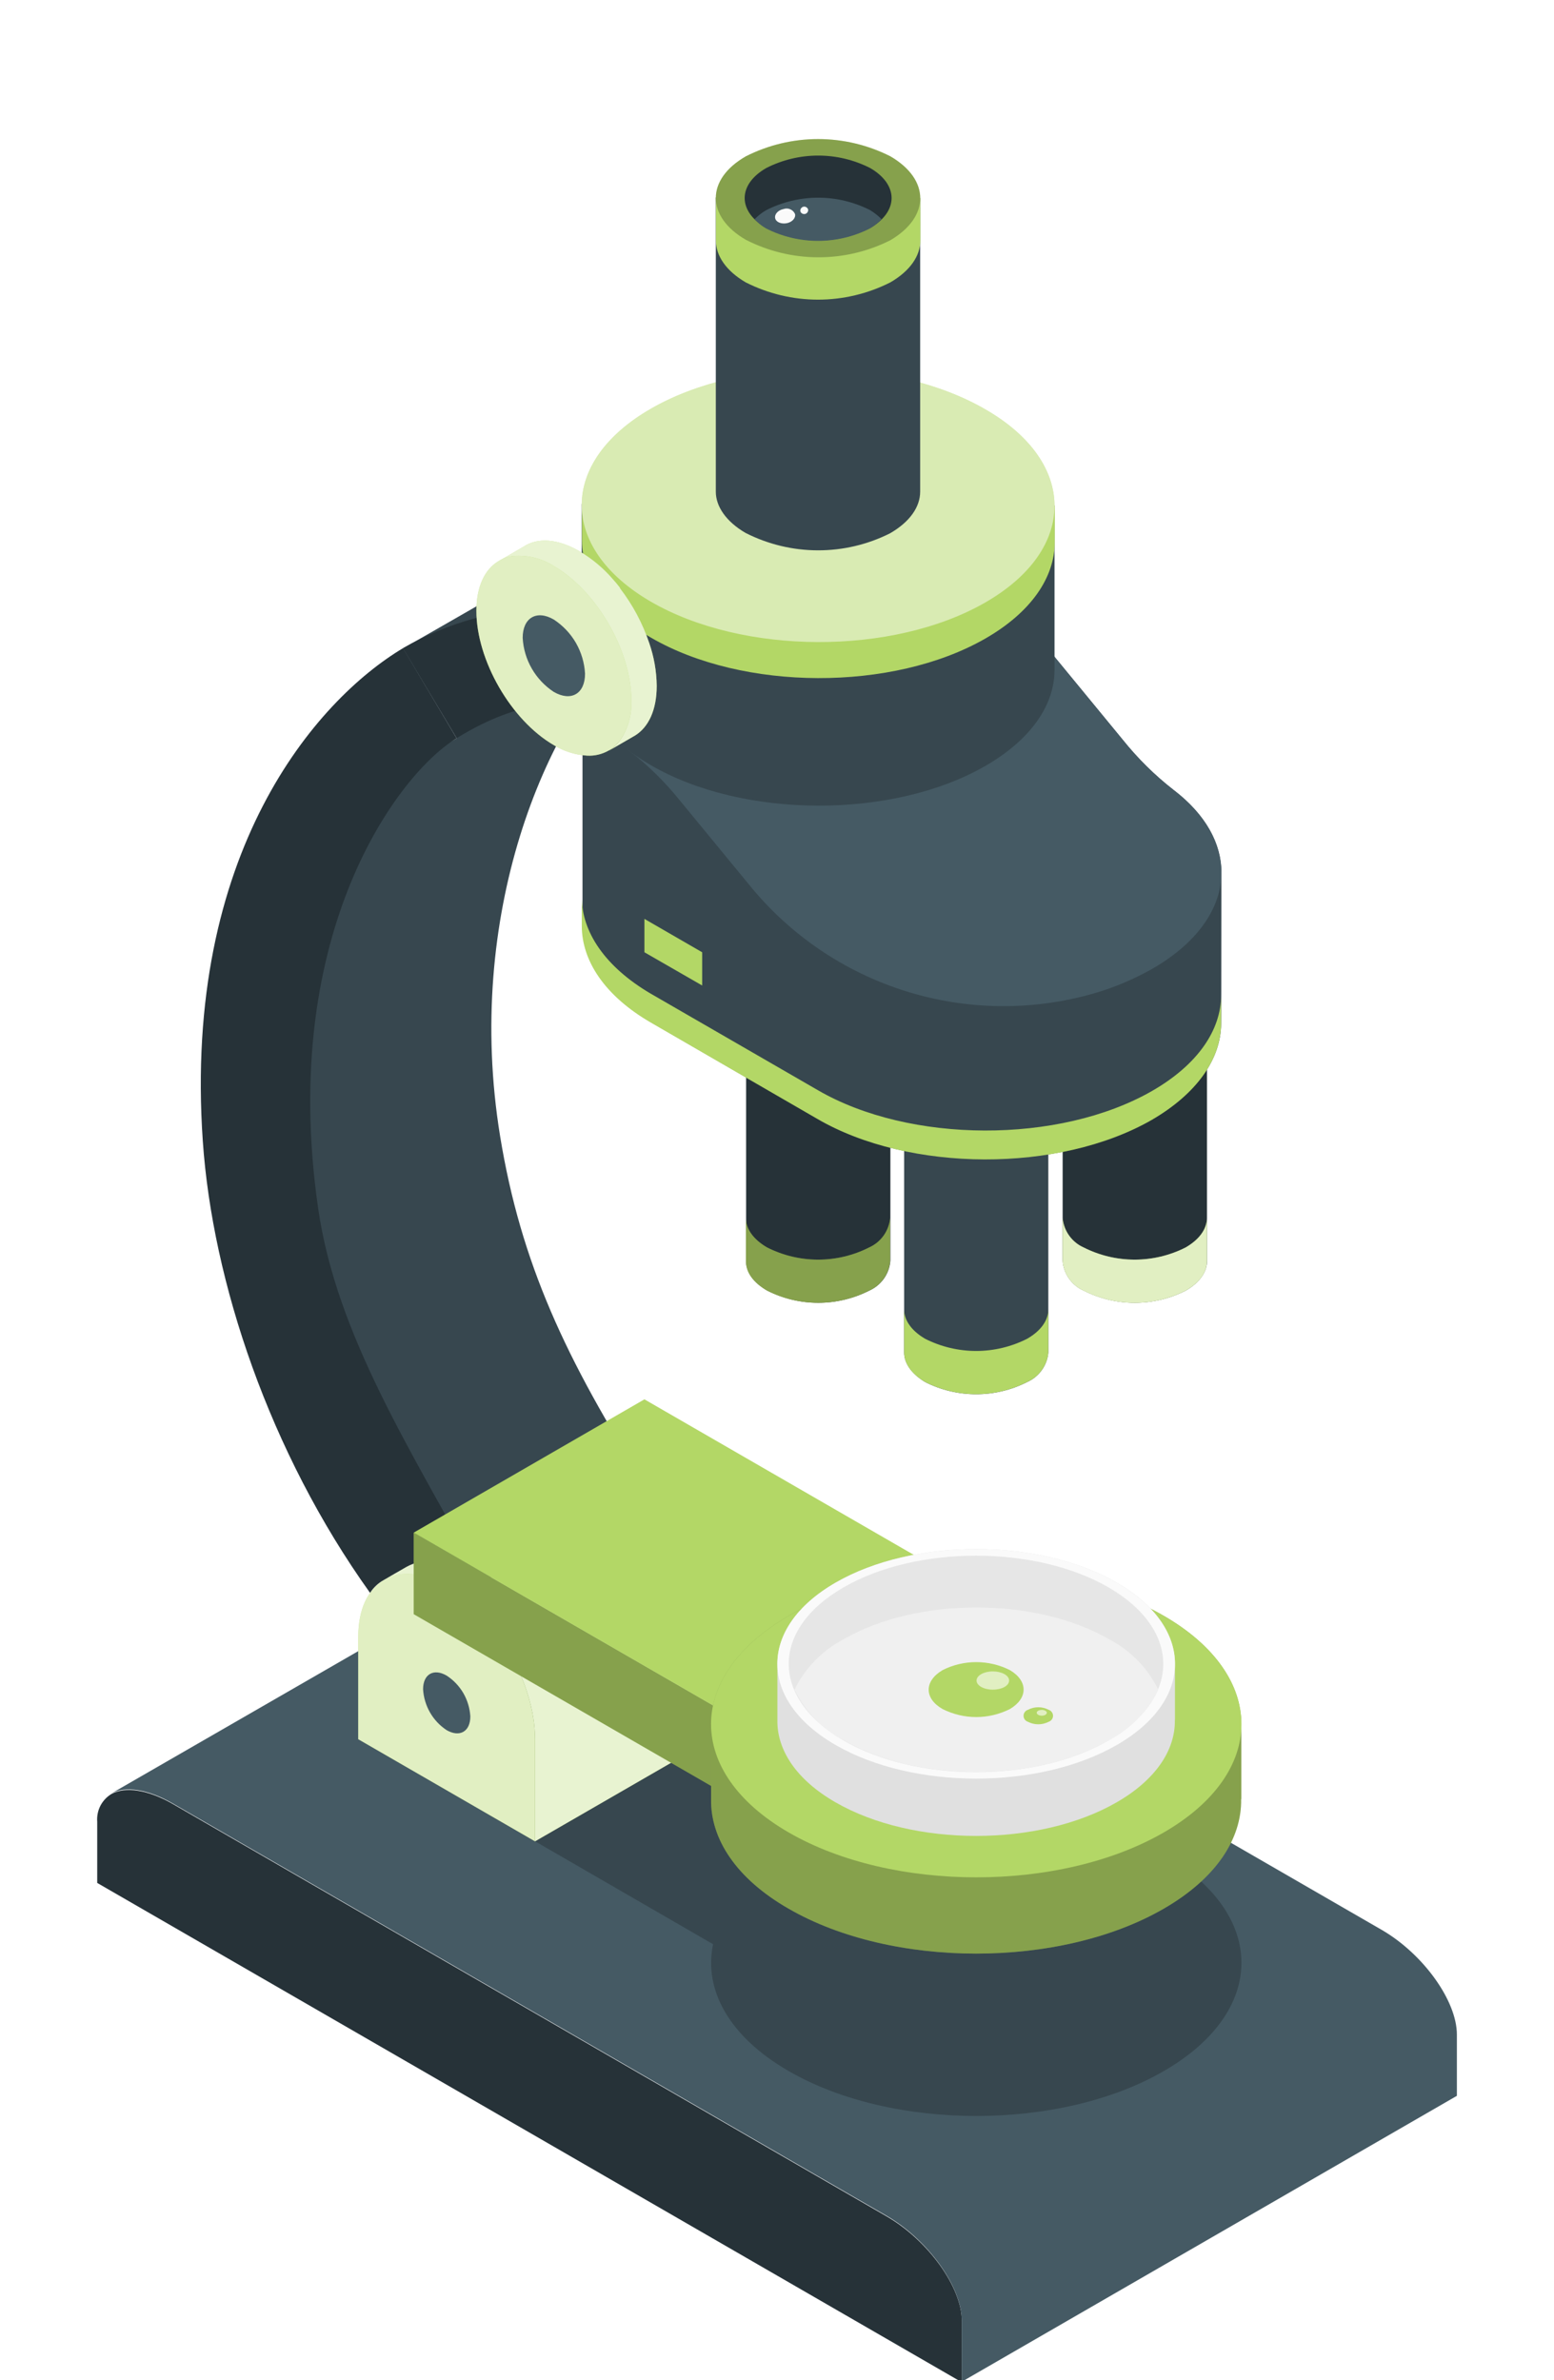 <svg width="32" height="49" viewBox="0 0 32 49" fill="none" xmlns="http://www.w3.org/2000/svg">
<g filter="url(#filter0_d_905_14911)">
<path d="M2.002 35.505V36.765L19.806 47.045V45.781C19.806 45.087 19.11 44.121 18.252 43.626L3.556 35.138C3.038 34.841 2.581 34.781 2.299 34.931C2.201 34.989 2.121 35.074 2.068 35.175C2.016 35.276 1.993 35.391 2.002 35.505Z" fill="#263238"/>
<path d="M12.456 29.066L12.479 29.054C12.759 28.893 13.231 28.947 13.75 29.242L28.448 37.729C29.304 38.223 30 39.19 30 39.886V41.148L19.804 47.035V45.771C19.804 45.077 19.108 44.11 18.251 43.615L3.554 35.127C3.037 34.83 2.58 34.77 2.298 34.92L12.456 29.066Z" fill="#455A64"/>
<path d="M23.964 36.178C22.729 35.465 21.049 35.168 19.439 35.281L13.272 31.719L8.519 34.463L14.684 38.027C14.487 38.956 15.006 39.927 16.242 40.639C18.375 41.871 21.832 41.871 23.964 40.639C26.097 39.407 26.097 37.41 23.964 36.178Z" fill="#37474F"/>
<path d="M7.377 31.703V33.806L11.018 35.909V33.806C11.018 32.646 10.204 31.233 9.198 30.652C8.688 30.357 8.229 30.332 7.9 30.532C7.571 30.731 7.377 31.13 7.377 31.703Z" fill="#B3D766"/>
<path opacity="0.6" d="M7.377 31.703V33.806L11.018 35.909V33.806C11.018 32.646 10.204 31.233 9.198 30.652C8.688 30.357 8.229 30.332 7.9 30.532C7.571 30.731 7.377 31.13 7.377 31.703Z" fill="white"/>
<path d="M12.256 28.014L12.284 27.997C12.613 27.809 13.066 27.839 13.567 28.129C14.573 28.708 15.387 30.121 15.387 31.281V33.386L11.018 35.908V33.805C11.018 32.645 10.204 31.232 9.197 30.651C8.714 30.373 8.278 30.335 7.952 30.501L12.256 28.014Z" fill="#B3D766"/>
<path opacity="0.7" d="M12.256 28.014L12.284 27.997C12.613 27.809 13.066 27.839 13.567 28.129C14.573 28.708 15.387 30.121 15.387 31.281V33.386L11.018 35.908V33.805C11.018 32.645 10.204 31.232 9.197 30.651C8.714 30.373 8.278 30.335 7.952 30.501L12.256 28.014Z" fill="white"/>
<path d="M9.198 32.497C8.931 32.341 8.712 32.467 8.712 32.777C8.722 32.946 8.771 33.11 8.855 33.256C8.939 33.402 9.056 33.527 9.198 33.62C9.467 33.774 9.685 33.648 9.685 33.337C9.675 33.169 9.626 33.005 9.542 32.859C9.457 32.713 9.339 32.589 9.198 32.497Z" fill="#455A64"/>
<path d="M6.444 23.61C7.42 26.792 8.109 28.135 9.933 30.569L13.319 28.614C11.646 25.981 10.725 24.001 10.298 21.39C9.557 16.846 11.229 12.857 12.999 11.215L11.682 9.395C10.892 9.868 8.297 11.351 8.297 11.351L9.403 13.201C6.239 14.922 5.47 20.425 6.444 23.61Z" fill="#37474F"/>
<path d="M8.299 11.344C6.508 12.414 3.766 15.553 4.176 21.491C4.375 24.387 5.549 27.9 7.62 30.793C7.69 30.684 7.786 30.593 7.9 30.53C8.028 30.454 8.225 30.342 8.365 30.261C8.694 30.073 9.153 30.088 9.66 30.381C9.756 30.438 9.847 30.501 9.935 30.569C8.468 27.861 6.926 25.491 6.55 22.867C5.73 17.169 8.231 13.898 9.403 13.2L8.299 11.344Z" fill="#263238"/>
<path d="M8.299 11.343C9.216 10.817 10.251 10.53 11.308 10.508L11.652 12.498C11.652 12.498 10.766 12.353 9.409 13.194L8.299 11.343Z" fill="#263238"/>
<path d="M16.836 36.035V34.353L21.587 31.609V33.291L16.836 36.035Z" fill="#B3D766"/>
<path opacity="0.15" d="M16.836 36.035V34.353L21.587 31.609V33.291L16.836 36.035Z" fill="black"/>
<path d="M16.836 36.034L8.519 31.232V29.551L16.836 34.352V36.034Z" fill="#B3D766"/>
<path opacity="0.25" d="M16.836 36.034L8.519 31.232V29.551L16.836 34.352V36.034Z" fill="black"/>
<path d="M21.587 31.61L13.27 26.809L8.519 29.553L16.836 34.354L21.587 31.61Z" fill="#B3D766"/>
<path d="M25.561 35.039V33.497C25.561 32.69 25.031 31.883 23.964 31.266C21.831 30.036 18.375 30.036 16.242 31.266C15.175 31.883 14.643 32.69 14.643 33.497V35.039C14.628 35.857 15.16 36.677 16.24 37.296C18.373 38.528 21.83 38.528 23.962 37.296C25.042 36.674 25.573 35.853 25.557 35.039H25.561Z" fill="#B3D766"/>
<path opacity="0.25" d="M25.561 35.039V33.497C25.561 32.69 25.031 31.883 23.964 31.266C21.831 30.036 18.375 30.036 16.242 31.266C15.175 31.883 14.643 32.69 14.643 33.497V35.039C14.628 35.857 15.16 36.677 16.24 37.296C18.373 38.528 21.83 38.528 23.962 37.296C25.042 36.674 25.573 35.853 25.557 35.039H25.561Z" fill="black"/>
<path d="M16.241 31.266C18.374 30.036 21.831 30.036 23.964 31.266C26.097 32.496 26.097 34.494 23.964 35.726C21.831 36.958 18.374 36.958 16.241 35.726C14.109 34.494 14.109 32.498 16.241 31.266Z" fill="#B3D766"/>
<path d="M24.195 33.412V32.255C24.195 31.65 23.798 31.044 22.997 30.583C21.398 29.66 18.805 29.66 17.206 30.583C16.407 31.044 16.008 31.65 16.008 32.255V33.412C15.997 34.025 16.395 34.64 17.204 35.105C18.803 36.028 21.396 36.028 22.995 35.105C23.806 34.638 24.203 34.023 24.193 33.412H24.195Z" fill="#E0E0E0"/>
<path d="M17.206 30.583C18.805 29.66 21.398 29.66 22.997 30.583C24.596 31.507 24.596 33.004 22.997 33.925C21.398 34.847 18.805 34.849 17.206 33.925C15.607 33.002 15.607 31.507 17.206 30.583Z" fill="#FAFAFA"/>
<path d="M17.371 30.68C18.876 29.81 21.321 29.81 22.826 30.68C24.33 31.551 24.33 32.962 22.826 33.833C21.321 34.703 18.876 34.703 17.371 33.833C15.867 32.962 15.863 31.549 17.371 30.68Z" fill="#E6E6E6"/>
<path d="M22.832 31.745C21.328 30.877 18.883 30.877 17.378 31.745C16.935 31.974 16.578 32.34 16.36 32.787C16.578 33.235 16.935 33.601 17.378 33.829C18.883 34.7 21.328 34.7 22.832 33.829C23.275 33.601 23.633 33.235 23.852 32.787C23.633 32.34 23.275 31.974 22.832 31.745Z" fill="#F0F0F0"/>
<path d="M19.409 32.384C19.624 32.275 19.862 32.219 20.102 32.219C20.343 32.219 20.581 32.275 20.796 32.384C21.172 32.606 21.172 32.963 20.796 33.185C20.581 33.293 20.343 33.35 20.102 33.35C19.862 33.35 19.624 33.293 19.409 33.185C19.028 32.967 19.028 32.609 19.409 32.384Z" fill="#B3D766"/>
<path d="M21.166 33.201C21.232 33.166 21.306 33.148 21.38 33.148C21.455 33.148 21.528 33.166 21.595 33.201C21.621 33.209 21.643 33.226 21.659 33.248C21.675 33.27 21.684 33.297 21.684 33.324C21.684 33.351 21.675 33.378 21.659 33.4C21.643 33.422 21.621 33.438 21.595 33.447C21.528 33.481 21.455 33.499 21.38 33.499C21.306 33.499 21.232 33.481 21.166 33.447C21.14 33.438 21.117 33.422 21.102 33.4C21.085 33.378 21.077 33.351 21.077 33.324C21.077 33.297 21.085 33.27 21.102 33.248C21.117 33.226 21.14 33.209 21.166 33.201Z" fill="#B3D766"/>
<path opacity="0.6" d="M20.78 32.598C20.78 32.705 20.63 32.786 20.444 32.786C20.258 32.786 20.109 32.702 20.109 32.598C20.109 32.495 20.259 32.41 20.444 32.41C20.628 32.41 20.78 32.493 20.78 32.598Z" fill="white"/>
<path opacity="0.6" d="M21.556 33.261C21.556 33.295 21.509 33.322 21.453 33.322C21.397 33.322 21.348 33.295 21.348 33.261C21.348 33.228 21.395 33.203 21.453 33.203C21.511 33.203 21.556 33.23 21.556 33.261Z" fill="white"/>
<path d="M21.882 23.955V19.688L24.854 19.697V23.964C24.854 24.184 24.707 24.403 24.417 24.57C24.092 24.735 23.732 24.821 23.367 24.821C23.002 24.821 22.642 24.735 22.316 24.57C22.195 24.517 22.09 24.431 22.014 24.323C21.937 24.214 21.892 24.087 21.882 23.955Z" fill="#263238"/>
<path d="M24.852 23.076C24.852 23.296 24.705 23.514 24.415 23.682C24.09 23.847 23.73 23.933 23.365 23.933C23 23.933 22.64 23.847 22.314 23.682C22.195 23.629 22.091 23.544 22.015 23.437C21.939 23.33 21.893 23.205 21.882 23.074V23.964C21.893 24.095 21.939 24.22 22.015 24.327C22.091 24.434 22.195 24.518 22.314 24.571C22.64 24.736 23 24.822 23.365 24.822C23.73 24.822 24.09 24.736 24.415 24.571C24.705 24.404 24.852 24.195 24.852 23.966V23.076Z" fill="#B3D766"/>
<path opacity="0.6" d="M24.852 23.076C24.852 23.296 24.705 23.514 24.415 23.682C24.09 23.847 23.73 23.933 23.365 23.933C23 23.933 22.64 23.847 22.314 23.682C22.195 23.629 22.091 23.544 22.015 23.437C21.939 23.33 21.893 23.205 21.882 23.074V23.964C21.893 24.095 21.939 24.22 22.015 24.327C22.091 24.434 22.195 24.518 22.314 24.571C22.64 24.736 23 24.822 23.365 24.822C23.73 24.822 24.09 24.736 24.415 24.571C24.705 24.404 24.852 24.195 24.852 23.966V23.076Z" fill="white"/>
<path d="M18.335 23.955V19.688L15.364 19.697V23.964C15.364 24.184 15.511 24.403 15.8 24.57C16.126 24.735 16.485 24.821 16.851 24.821C17.216 24.821 17.575 24.735 17.901 24.57C18.022 24.516 18.126 24.431 18.203 24.322C18.279 24.214 18.325 24.087 18.335 23.955Z" fill="#263238"/>
<path d="M15.36 23.076C15.36 23.296 15.507 23.514 15.796 23.682C16.122 23.847 16.482 23.933 16.847 23.933C17.212 23.933 17.572 23.847 17.897 23.682C18.017 23.628 18.12 23.544 18.196 23.437C18.272 23.33 18.318 23.205 18.33 23.074V23.964C18.318 24.095 18.272 24.22 18.196 24.326C18.12 24.433 18.017 24.518 17.897 24.571C17.572 24.736 17.212 24.822 16.847 24.822C16.482 24.822 16.122 24.736 15.796 24.571C15.507 24.404 15.36 24.195 15.36 23.966V23.076Z" fill="#B3D766"/>
<path opacity="0.25" d="M15.36 23.076C15.36 23.296 15.507 23.514 15.796 23.682C16.122 23.847 16.482 23.933 16.847 23.933C17.212 23.933 17.572 23.847 17.897 23.682C18.017 23.628 18.12 23.544 18.196 23.437C18.272 23.33 18.318 23.205 18.33 23.074V23.964C18.318 24.095 18.272 24.22 18.196 24.326C18.12 24.433 18.017 24.518 17.897 24.571C17.572 24.736 17.212 24.822 16.847 24.822C16.482 24.822 16.122 24.736 15.796 24.571C15.507 24.404 15.36 24.195 15.36 23.966V23.076Z" fill="black"/>
<path d="M18.618 25.84V21.57L21.587 21.58V25.849C21.575 25.979 21.528 26.104 21.451 26.21C21.375 26.316 21.271 26.4 21.151 26.453C20.826 26.618 20.466 26.704 20.101 26.704C19.736 26.704 19.376 26.618 19.05 26.453C18.761 26.278 18.616 26.058 18.618 25.84Z" fill="#37474F"/>
<path d="M21.587 24.957C21.587 25.177 21.441 25.395 21.151 25.562C20.825 25.727 20.466 25.813 20.101 25.813C19.736 25.813 19.376 25.727 19.05 25.562C18.761 25.393 18.616 25.173 18.618 24.953V25.845C18.618 26.063 18.761 26.283 19.05 26.452C19.376 26.617 19.736 26.703 20.101 26.703C20.466 26.703 20.826 26.617 21.151 26.452C21.271 26.399 21.375 26.316 21.451 26.209C21.528 26.103 21.575 25.979 21.587 25.848V24.957Z" fill="#B3D766"/>
<path d="M25.151 15.971C25.151 15.369 24.828 14.769 24.168 14.265C23.78 13.963 23.43 13.616 23.122 13.233L21.702 11.506C20.867 10.477 19.747 9.717 18.483 9.32C17.219 8.924 15.865 8.909 14.592 9.278C14.181 9.398 13.785 9.565 13.411 9.776C12.364 10.376 11.89 11.187 11.995 11.976V16.934C11.935 17.687 12.407 18.465 13.409 19.048L16.831 21.032C18.727 22.137 21.809 22.146 23.714 21.055C24.655 20.51 25.14 19.795 25.146 19.078C25.151 18.362 25.148 16.688 25.151 15.971Z" fill="#37474F"/>
<path d="M13.27 17.605L14.459 18.289V17.605L13.27 16.918V17.605Z" fill="#B3D766"/>
<path d="M15.429 16.218C16.264 17.247 17.383 18.008 18.648 18.405C19.912 18.802 21.266 18.817 22.539 18.448C22.95 18.328 23.346 18.16 23.72 17.95C25.465 16.949 25.616 15.371 24.168 14.264C23.781 13.963 23.43 13.617 23.124 13.235L21.702 11.506C20.867 10.477 19.748 9.717 18.483 9.32C17.219 8.924 15.865 8.909 14.592 9.278C14.181 9.398 13.785 9.565 13.411 9.776C11.666 10.777 11.515 12.354 12.966 13.46C13.352 13.763 13.702 14.108 14.009 14.491L15.429 16.218Z" fill="#455A64"/>
<path d="M23.72 20.462C21.814 21.554 18.732 21.545 16.836 20.441L13.4 18.457C12.459 17.905 11.978 17.183 11.98 16.465V17.059C11.98 17.778 12.45 18.5 13.4 19.051L16.83 21.035C18.726 22.139 21.809 22.149 23.714 21.058C24.654 20.512 25.14 19.798 25.145 19.081V18.487C25.145 19.203 24.668 19.918 23.72 20.462Z" fill="#B3D766"/>
<path d="M11.978 11.76V8.375L21.715 8.405V11.79C21.715 12.509 21.235 13.227 20.283 13.773C18.378 14.866 15.297 14.856 13.4 13.752C12.448 13.201 11.976 12.479 11.978 11.76Z" fill="#37474F"/>
<path d="M21.721 8.413L11.984 8.383C11.984 8.383 11.984 8.415 11.984 9.135C11.984 9.855 12.454 10.574 13.404 11.127C15.3 12.229 18.382 12.24 20.287 11.148C21.239 10.602 21.717 9.884 21.719 9.165C21.721 8.447 21.721 8.413 21.721 8.413Z" fill="#B3D766"/>
<path d="M20.296 6.431C18.398 5.329 15.316 5.318 13.411 6.41C11.505 7.503 11.502 9.282 13.399 10.385C15.297 11.487 18.38 11.498 20.283 10.407C22.186 9.316 22.194 7.526 20.296 6.431Z" fill="#B3D766"/>
<path opacity="0.5" d="M20.296 6.431C18.398 5.329 15.316 5.318 13.411 6.41C11.505 7.503 11.502 9.282 13.399 10.385C15.297 11.487 18.38 11.498 20.283 10.407C22.186 9.316 22.194 7.526 20.296 6.431Z" fill="white"/>
<path d="M14.74 8.123V2.066L18.948 2.08V8.123C18.948 8.433 18.739 8.743 18.327 8.98C17.865 9.212 17.355 9.332 16.838 9.33C16.321 9.329 15.812 9.205 15.351 8.971C14.949 8.736 14.74 8.424 14.74 8.123Z" fill="#37474F"/>
<path d="M18.95 2.08L14.742 2.066C14.742 2.066 14.742 2.642 14.742 2.952C14.742 3.263 14.947 3.575 15.357 3.814C15.819 4.047 16.328 4.169 16.845 4.169C17.362 4.169 17.872 4.047 18.333 3.814C18.743 3.577 18.95 3.266 18.952 2.956C18.953 2.646 18.95 2.08 18.95 2.08Z" fill="#B3D766"/>
<path d="M18.334 1.218C17.873 0.985 17.363 0.863 16.846 0.863C16.33 0.863 15.82 0.985 15.359 1.218C14.535 1.69 14.533 2.459 15.359 2.937C15.819 3.172 16.328 3.296 16.845 3.297C17.362 3.299 17.872 3.179 18.334 2.946C19.154 2.465 19.156 1.696 18.334 1.218Z" fill="#B3D766"/>
<path opacity="0.25" d="M18.334 1.218C17.873 0.985 17.363 0.863 16.846 0.863C16.33 0.863 15.82 0.985 15.359 1.218C14.535 1.69 14.533 2.459 15.359 2.937C15.819 3.172 16.328 3.296 16.845 3.297C17.362 3.299 17.872 3.179 18.334 2.946C19.154 2.465 19.156 1.696 18.334 1.218Z" fill="black"/>
<path d="M17.918 1.459C17.586 1.291 17.22 1.203 16.848 1.203C16.477 1.203 16.11 1.291 15.779 1.459C15.187 1.8 15.185 2.353 15.779 2.695C16.11 2.863 16.477 2.951 16.848 2.951C17.22 2.951 17.586 2.863 17.918 2.695C18.506 2.354 18.508 1.802 17.918 1.459Z" fill="#263238"/>
<path d="M15.779 2.326C15.69 2.377 15.609 2.441 15.538 2.514C15.607 2.588 15.687 2.652 15.775 2.703C16.106 2.871 16.473 2.959 16.844 2.959C17.216 2.959 17.582 2.871 17.913 2.703C18.002 2.651 18.083 2.588 18.154 2.514C18.084 2.442 18.004 2.379 17.917 2.326C17.586 2.158 17.22 2.07 16.848 2.07C16.477 2.07 16.11 2.158 15.779 2.326Z" fill="#455A64"/>
<path d="M16.372 2.408C16.389 2.49 16.311 2.575 16.198 2.596C16.086 2.616 15.979 2.573 15.962 2.492C15.945 2.411 16.022 2.325 16.135 2.304C16.18 2.288 16.23 2.289 16.274 2.309C16.318 2.328 16.353 2.363 16.372 2.408Z" fill="#FAFAFA"/>
<path d="M16.642 2.318C16.643 2.338 16.637 2.357 16.626 2.373C16.614 2.389 16.597 2.401 16.577 2.405C16.558 2.409 16.537 2.406 16.52 2.397C16.502 2.388 16.489 2.372 16.482 2.354C16.477 2.332 16.481 2.31 16.493 2.292C16.505 2.274 16.523 2.261 16.544 2.256C16.565 2.251 16.587 2.255 16.605 2.267C16.624 2.278 16.637 2.297 16.642 2.318Z" fill="#FAFAFA"/>
<path d="M10.787 9.251C11.076 9.063 11.485 9.089 11.936 9.351C12.194 9.504 12.426 9.698 12.622 9.926C12.673 9.983 12.722 10.041 12.767 10.101V10.111C13.029 10.451 13.232 10.832 13.369 11.239C13.467 11.523 13.52 11.821 13.523 12.121C13.523 12.618 13.354 12.971 13.078 13.142L12.545 13.451C12.629 13.398 12.701 13.331 12.76 13.251C12.924 13.01 13.005 12.721 12.991 12.43C12.991 11.412 12.276 10.172 11.394 9.665C11.147 9.506 10.855 9.433 10.563 9.456C10.454 9.468 10.349 9.504 10.256 9.561L10.787 9.251Z" fill="#B3D766"/>
<path opacity="0.7" d="M10.787 9.251C11.076 9.063 11.485 9.089 11.936 9.351C12.194 9.504 12.426 9.698 12.622 9.926C12.673 9.983 12.722 10.041 12.767 10.101V10.111C13.029 10.451 13.232 10.832 13.369 11.239C13.467 11.523 13.52 11.821 13.523 12.121C13.523 12.618 13.354 12.971 13.078 13.142L12.545 13.451C12.629 13.398 12.701 13.331 12.76 13.251C12.924 13.01 13.005 12.721 12.991 12.43C12.991 11.412 12.276 10.172 11.394 9.665C11.147 9.506 10.855 9.433 10.563 9.456C10.454 9.468 10.349 9.504 10.256 9.561L10.787 9.251Z" fill="white"/>
<path d="M10.267 9.551C10.36 9.493 10.464 9.457 10.573 9.446C10.866 9.423 11.158 9.496 11.405 9.654C12.287 10.164 13.001 11.402 13.001 12.419C13.015 12.711 12.934 12.999 12.77 13.241C12.711 13.32 12.639 13.388 12.556 13.44L12.529 13.454C12.396 13.529 12.244 13.565 12.091 13.557C11.848 13.542 11.612 13.468 11.405 13.341C10.524 12.831 9.81 11.593 9.81 10.576C9.81 10.074 9.983 9.72 10.267 9.551Z" fill="#B3D766"/>
<path opacity="0.6" d="M10.267 9.551C10.36 9.493 10.464 9.457 10.573 9.446C10.866 9.423 11.158 9.496 11.405 9.654C12.287 10.164 13.001 11.402 13.001 12.419C13.015 12.711 12.934 12.999 12.77 13.241C12.711 13.32 12.639 13.388 12.556 13.44L12.529 13.454C12.396 13.529 12.244 13.565 12.091 13.557C11.848 13.542 11.612 13.468 11.405 13.341C10.524 12.831 9.81 11.593 9.81 10.576C9.81 10.074 9.983 9.72 10.267 9.551Z" fill="white"/>
<path d="M11.404 10.755C11.051 10.55 10.763 10.718 10.763 11.132C10.775 11.354 10.839 11.571 10.951 11.765C11.062 11.958 11.218 12.123 11.404 12.245C11.76 12.45 12.047 12.284 12.047 11.869C12.035 11.646 11.97 11.429 11.859 11.235C11.747 11.042 11.591 10.878 11.404 10.755Z" fill="#455A64"/>
</g>
<defs>
<filter id="filter0_d_905_14911" x="0" y="0.863" width="32" height="50.184" filterUnits="userSpaceOnUse" color-interpolation-filters="sRGB">
<feFlood flood-opacity="0" result="BackgroundImageFix"/>
<feColorMatrix in="SourceAlpha" type="matrix" values="0 0 0 0 0 0 0 0 0 0 0 0 0 0 0 0 0 0 127 0" result="hardAlpha"/>
<feOffset dy="2"/>
<feGaussianBlur stdDeviation="1"/>
<feComposite in2="hardAlpha" operator="out"/>
<feColorMatrix type="matrix" values="0 0 0 0 0 0 0 0 0 0 0 0 0 0 0 0 0 0 0.25 0"/>
<feBlend mode="normal" in2="BackgroundImageFix" result="effect1_dropShadow_905_14911"/>
<feBlend mode="normal" in="SourceGraphic" in2="effect1_dropShadow_905_14911" result="shape"/>
</filter>
</defs>
</svg>
